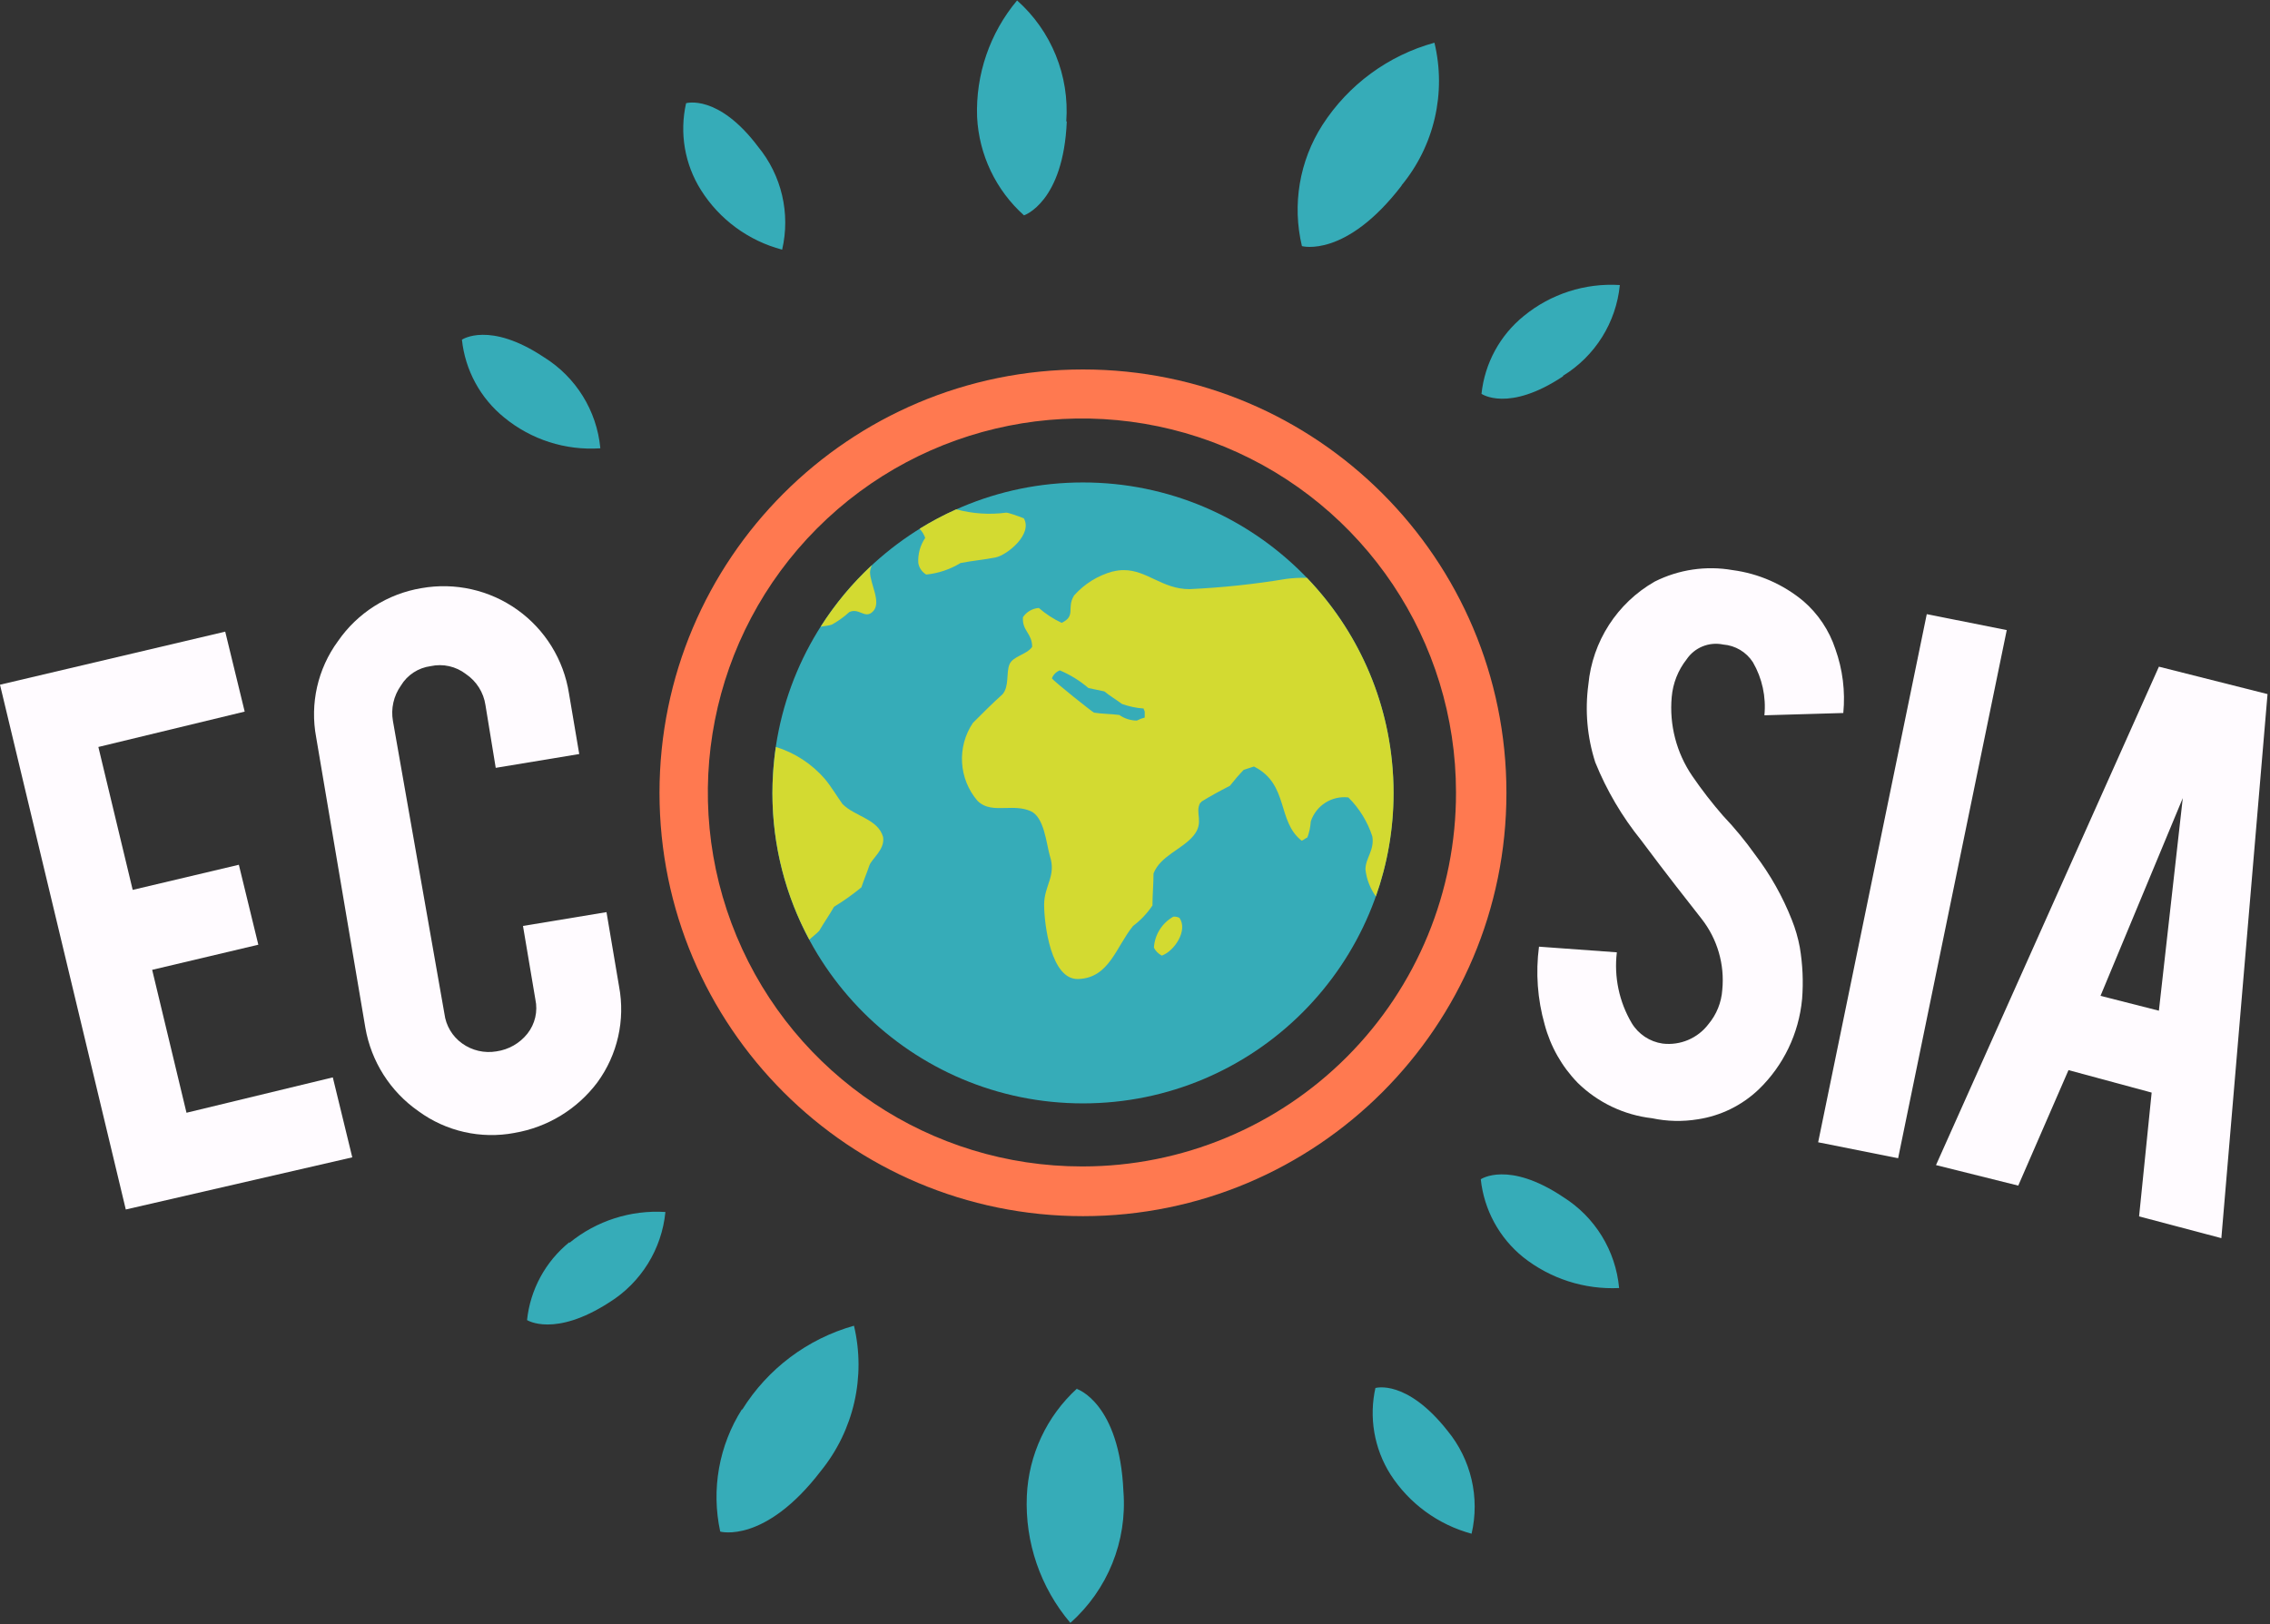 <svg version="1.1" viewBox="0 0 126.67 90.667" xmlns="http://www.w3.org/2000/svg"><rect x="0" y="0" width="126.67" height="90.667" fill="#333333" stroke="none"/><defs><clipPath id="ab"><path d="m65.432 17.898c-2.296 1.533-3.444 0.741-3.444 0.741 0.135-1.278 0.772-2.45 1.77-3.259 1.139-0.905 2.568-1.365 4.021-1.296-0.143 1.569-1.012 2.98-2.348 3.814zm-34.371-8.887c-0.966-1.522-1.293-3.363-0.911-5.125 0 0 1.866-0.526 4.214 2.54 1.379 1.702 1.891 3.949 1.385 6.08-1.944-0.547-3.614-1.802-4.681-3.518l-0.007 0.022zm-7.228 6.991c-0.998-0.809-1.635-1.981-1.77-3.259 0 0 1.148-0.741 3.444 0.741 1.328 0.828 2.196 2.227 2.348 3.784-1.453 0.092-2.886-0.368-4.014-1.289zm21.255-6.125c-1.273-1.161-2.03-2.782-2.103-4.503-0.082-1.936 0.568-3.832 1.822-5.31 1.561 1.385 2.384 3.422 2.222 5.503-0.163 3.71-1.94 4.288-1.94 4.288zm12.494 0.044c-0.283-1.247-0.059-2.555 0.622-3.636 0.785-1.222 1.997-2.109 3.399-2.488 0.352 1.515-0.02 3.108-1.007 4.31-1.718 2.177-3.014 1.792-3.014 1.792zm7.85 42.362c1.343 0.825 2.223 2.231 2.377 3.799-1.456 0.092-2.893-0.371-4.021-1.296-0.998-0.809-1.635-1.981-1.77-3.259 0 0 1.118-0.792 3.414 0.733zm-40.303-3.014c-0.152 1.558-1.02 2.956-2.348 3.784-2.296 1.533-3.444 0.741-3.444 0.741 0.135-1.278 0.772-2.45 1.77-3.259 1.127-0.927 2.566-1.388 4.021-1.289zm7.613 8.295c0.352 1.515-0.02 3.108-1.007 4.31-1.674 2.222-3.014 1.822-3.014 1.822-0.283-1.247-0.059-2.555 0.622-3.636 0.776-1.233 1.991-2.125 3.399-2.496zm25.921 2.681c1.378 1.665 1.891 3.883 1.385 5.984-1.933-0.532-3.602-1.758-4.688-3.444-0.964-1.504-1.274-3.336-0.859-5.073 0 0 1.837-0.518 4.184 2.548zm-14.027 2.681c0.14 1.919-0.621 3.795-2.059 5.073-1.142-1.364-1.738-3.103-1.674-4.881 0.078-1.579 0.785-3.062 1.963-4.118 0 0 1.651 0.541 1.792 3.94z" clip-rule="evenodd"/></clipPath><clipPath id="aa"><path d="m-140-407h375v812h-375z"/></clipPath><clipPath id="z"><path d="m5.266 17.373-5.266 21.974 9.428 2.222 0.815-3.348-6.125-1.481 1.437-5.984 4.444 1.052 0.815-3.348-4.444-1.052 1.437-5.984 6.125 1.481 0.815-3.348z" clip-rule="evenodd"/></clipPath><clipPath id="y"><path d="m-140-407h375v812h-375z"/></clipPath><clipPath id="x"><path d="m21.537 20.579c-1.409-0.265-2.865 0.064-4.021 0.911-1.178 0.821-1.978 2.08-2.222 3.496l-2.059 12.161c-0.265 1.409 0.064 2.865 0.911 4.021 0.816 1.184 2.077 1.986 3.496 2.222 1.405 0.25 2.852-0.076 4.014-0.905 1.162-0.829 1.941-2.091 2.162-3.501l0.43-2.54-3.496-0.578-0.43 2.629c-0.078 0.527-0.374 0.997-0.815 1.296-0.42 0.325-0.962 0.447-1.481 0.333-0.517-0.069-0.975-0.368-1.244-0.815-0.304-0.43-0.424-0.963-0.333-1.481l2.155-12.257c0.063-0.5 0.331-0.951 0.741-1.244 0.415-0.299 0.933-0.419 1.437-0.333 0.511 0.073 0.974 0.337 1.296 0.741 0.32 0.405 0.443 0.932 0.333 1.437l-0.518 3.074 3.496 0.578 0.526-3.111c0.265-1.409-0.064-2.865-0.911-4.021-0.843-1.121-2.083-1.877-3.466-2.111z" clip-rule="evenodd"/></clipPath><clipPath id="w"><path d="m-140-407h375v812h-375z"/></clipPath><clipPath id="v"><path d="m75.438 26.178c-0.135-1.439-0.781-2.782-1.822-3.784-0.7-0.665-1.586-1.099-2.54-1.244-0.637-0.105-1.287-0.09-1.918 0.044-1.173 0.134-2.267 0.655-3.111 1.481-0.664 0.682-1.141 1.524-1.385 2.444-0.3 1.059-0.381 2.168-0.237 3.259l3.259-0.237c-0.123-1.029 0.096-2.07 0.622-2.962 0.281-0.466 0.757-0.782 1.296-0.859 0.739-0.088 1.469 0.222 1.918 0.815 0.34 0.406 0.542 0.909 0.578 1.437 0.104 1.061-0.204 2.121-0.859 2.962-0.578 0.741-1.437 1.822-2.54 3.303-0.796 0.986-1.443 2.084-1.918 3.259-0.338 1.051-0.437 2.164-0.289 3.259 0.168 1.804 1.204 3.412 2.777 4.31 1.006 0.506 2.149 0.675 3.259 0.481 1.09-0.144 2.117-0.593 2.962-1.296 0.62-0.535 1.084-1.229 1.341-2.007 0.307-0.858 0.421-1.774 0.333-2.681l-3.303-0.096c0.076 0.773-0.092 1.55-0.481 2.222-0.276 0.428-0.737 0.702-1.244 0.741-0.59 0.124-1.196-0.122-1.533-0.622-0.357-0.454-0.573-1.002-0.622-1.577-0.105-1.167 0.199-2.335 0.859-3.303 0.399-0.583 0.832-1.142 1.296-1.674 0.485-0.51 0.933-1.055 1.341-1.629 0.634-0.834 1.15-1.751 1.533-2.725 0.149-0.371 0.26-0.755 0.333-1.148 0.121-0.717 0.153-1.445 0.096-2.17z" clip-rule="evenodd"/></clipPath><clipPath id="u"><path d="m-140-407h375v812h-375z"/></clipPath><clipPath id="t"><path d="m79.459 19.52-3.348 0.667 4.547 22.114 3.348-0.667z" clip-rule="evenodd"/></clipPath><clipPath id="s"><path d="m-140-407h375v812h-375z"/></clipPath><clipPath id="r"><path d="m86.591 23.209-2.103-4.836-3.444 0.859 9.332 20.87 4.547-1.148-1.933-22.781-3.444 0.911 0.526 5.184zm4.784 11.39-3.444-8.28 2.444-0.622z" clip-rule="evenodd"/></clipPath><clipPath id="q"><path d="m-140-407h375v812h-375z"/></clipPath><clipPath id="p"><path d="m27.608 34.82c0-9.789 7.937-17.726 17.727-17.726 9.79 0 17.727 7.937 17.727 17.726 0 9.791-7.937 17.727-17.727 17.727-9.791 0-17.727-7.937-17.727-17.727zm3.229-6.008c-2.438 5.85-1.109 12.592 3.365 17.079 4.476 4.488 11.214 5.836 17.071 3.415 5.857-2.421 9.678-8.134 9.678-14.471 0.007-4.147-1.634-8.128-4.562-11.065-2.929-2.937-6.905-4.59-11.053-4.594h-0.045c-6.32 0-12.022 3.8-14.454 9.636z" clip-rule="evenodd"/></clipPath><clipPath id="o"><path d="m-140-407h375v812h-375z"/></clipPath><clipPath id="n"><path d="m32.334 34.816c0-7.179 5.821-13 13-13 7.18 0 13.001 5.821 13.001 13 0 7.18-5.821 13-13.001 13-7.18 0-13-5.821-13-13z" clip-rule="evenodd"/></clipPath><clipPath id="m"><path d="m-140-407h375v812h-375z"/></clipPath><clipPath id="l"><path d="m34.354 41.776c0.174 0.033 0.343 0.041 0.47 0.088 0.263 0.147 0.509 0.323 0.732 0.526 0.189 0.085 0.341 0.029 0.481-0.027 0.176-0.069 0.334-0.14 0.524 0.071 0.339 0.378-0.14 1.148-0.14 1.63 8e-3 0.1 0.037 0.197 0.079 0.29-0.821-0.762-1.541-1.628-2.144-2.577z" clip-rule="evenodd"/></clipPath><clipPath id="k"><path d="m-140-407h375v812h-375z"/></clipPath><clipPath id="j"><path d="m32.465 36.65c-0.036-0.254-0.063-0.509-0.083-0.765-0.007-0.073-0.013-0.146-0.017-0.22-0.019-0.29-0.031-0.582-0.03-0.873 0.005-2.215 0.564-4.299 1.545-6.122 0.136 0.132 0.277 0.228 0.413 0.371 0.192 0.333 0.428 0.666 0.62 1.006 0.4 0.244 0.783 0.516 1.146 0.815 0.095 0.289 0.236 0.622 0.332 0.911 0.095 0.288 0.664 0.666 0.576 1.199-0.214 0.755-1.174 0.852-1.699 1.378-0.236 0.333-0.479 0.74-0.738 1.051-0.546 0.631-1.257 1.095-2.052 1.34-0.005-0.03-0.007-0.061-0.011-0.091z" clip-rule="evenodd"/></clipPath><clipPath id="i"><path d="m-140-407h375v812h-375z"/></clipPath><clipPath id="h"><path d="m46.59 44.092c-0.627-0.17-1.192-0.52-1.625-1.006-0.332-0.526 0.096-0.859-0.524-1.148-0.345 0.162-0.666 0.371-0.953 0.622-0.269-0.019-0.514-0.16-0.665-0.385-0.043-0.577 0.385-0.666 0.385-1.244-0.236-0.334-0.813-0.385-0.953-0.741-0.141-0.355 0-0.91-0.288-1.244-0.429-0.385-0.857-0.815-1.241-1.2-0.674-1.006-0.596-2.338 0.191-3.258 0.325-0.326 0.741-0.315 1.182-0.303 0.339 0.009 0.694 0.018 1.034-0.126 0.576-0.238 0.665-1.34 0.812-1.867 0.288-0.858-0.236-1.244-0.236-2.058 0-0.815 0.288-3.161 1.433-3.11 1.292 0.045 1.574 1.34 2.289 2.221 0.318 0.238 0.592 0.529 0.813 0.859 0 0.429 0.044 0.91 0.044 1.339 0.288 0.74 1.196 1.007 1.669 1.577 0.473 0.57 0.044 0.955 0.288 1.385 0.024 0 0.045 0.019 0.045 0.044 0.383 0.237 0.738 0.43 1.196 0.666 0.181 0.232 0.373 0.455 0.577 0.667l0.429 0.14c1.476-0.74 0.953-2.295 2.002-3.109 0.095 0.045 0.14 0.096 0.236 0.14 0.08 0.214 0.126 0.439 0.141 0.667 0.219 0.667 0.876 1.088 1.573 1.007 0.459-0.455 0.803-1.014 1.004-1.63 0.097-0.578-0.288-0.911-0.288-1.384 0.045-0.409 0.198-0.797 0.435-1.132 6.6e-4 0 6.6e-4 6.7e-4 6.6e-4 2e-3 0.479 1.355 0.742 2.812 0.742 4.332v0.005c0 0.214-0.005 0.425-0.016 0.636-2e-3 0.033-0.005 0.067-6e-3 0.1-0.18 3.204-1.521 6.096-3.607 8.267-0.283 0.007-0.585-0.007-0.865-0.045-1.342-0.224-2.696-0.367-4.055-0.429-1.126 0-1.775 0.797-2.744 0.797-0.144 0-0.294-0.017-0.455-0.058zm0.259-6.011c-0.332 0.044-0.739 0.044-1.049 0.096-0.044 0-1.721 1.34-1.765 1.437 0.058 0.154 0.179 0.276 0.332 0.333 0.435-0.184 0.837-0.433 1.197-0.74l0.665-0.14c0.236-0.192 0.48-0.334 0.739-0.526 0.292-0.105 0.598-0.17 0.907-0.192 0-0.044 0.045-0.097 0.045-0.14v-0.238c-0.115-0.029-0.226-0.071-0.332-0.126-0.264 0.003-0.521 0.086-0.738 0.238z" clip-rule="evenodd"/></clipPath><clipPath id="g"><path d="m-140-407h375v812h-375z"/></clipPath><clipPath id="f"><path d="m49.117 29.633c-0.473-0.266-0.779-0.754-0.812-1.296 0.071-0.144 0.188-0.261 0.332-0.333 0.525 0.193 1.101 1.051 0.739 1.577-0.065 0.036-0.136 0.055-0.21 0.055-0.016 0-0.033-6.6e-4 -0.049-0.003z" clip-rule="evenodd"/></clipPath><clipPath id="e"><path d="m-140-407h375v812h-375z"/></clipPath><clipPath id="d"><path d="m38.495 45.876c0.105-0.108 0.186-0.24 0.236-0.383-0.211-0.309-0.312-0.679-0.289-1.052 0.035-0.202 0.156-0.379 0.332-0.481 0.509 0.051 0.999 0.215 1.433 0.481 0.48 0.096 1.005 0.14 1.477 0.237 0.473 0.097 1.558 0.97 1.175 1.635-0.236 0.097-0.669 0.246-0.739 0.238-0.7-0.093-1.409-0.045-2.09 0.139-0.533-0.238-1.046-0.509-1.536-0.814z" clip-rule="evenodd"/></clipPath><clipPath id="c"><path d="m-140-407h375v812h-375z"/></clipPath><clipPath id="b"><path d="m33 38h15v14h-15z"/></clipPath><clipPath id="a"><path d="m38 43h6v4h-6z"/></clipPath></defs><g transform="matrix(1.333 0 0 -1.333 0 90.667)"><g clip-path="url(#ab)"><g clip-path="url(#aa)"><path d="m14.337 73h58.472v-77.935h-58.472z" fill="#36acb8"/></g></g><g clip-path="url(#z)"><g clip-path="url(#y)"><path d="m-5 46.568h24.745v-34.195h-24.745z" fill="#fffbff"/></g></g><g clip-path="url(#x)"><g clip-path="url(#w)"><path d="m8.145 48.472h22.858v-32.982h-22.858z" fill="#fffbff"/></g></g><g clip-path="url(#v)"><g clip-path="url(#u)"><path d="m59.355 49.223h22.836v-33.142h-22.836z" fill="#fffbff"/></g></g><g clip-path="url(#t)"><g clip-path="url(#s)"><path d="m71.111 47.301h17.895v-32.781h-17.895z" fill="#fffbff"/></g></g><g clip-path="url(#r)"><g clip-path="url(#q)"><path d="m76.044 45.102h23.879v-33.929h-23.879z" fill="#fffbff"/></g></g><g clip-path="url(#p)"><g clip-path="url(#o)"><path d="m22.608 57.547h45.454v-45.453h-45.454z" fill="#ff7950"/></g></g><g clip-path="url(#n)"><g clip-path="url(#m)"><path d="m27.334 52.817h36.001v-36h-36.001z" fill="#36acb8"/></g></g><g clip-path="url(#l)"><g clip-path="url(#k)"><path d="m29.354 49.353h12.327v-12.577h-12.327z" fill="#d3da31"/></g></g><g clip-path="url(#j)"><g clip-path="url(#i)"><path d="m27.335 41.741h14.64v-18.071h-14.64z" fill="#d3da31"/></g></g><g clip-path="url(#h)"><g clip-path="url(#g)"><path d="m35.269 49.15h28.069v-27.124h-28.069z" fill="#d3da31"/></g></g><g clip-path="url(#f)"><g clip-path="url(#e)"><path d="m43.305 34.635h11.184v-11.632h-11.184z" fill="#d3da31"/></g></g><g clip-path="url(#d)"><g clip-path="url(#c)"><g clip-path="url(#b)"><g clip-path="url(#a)"><path d="m33.439 51.69h14.501v-12.731h-14.501z" fill="#d3da31"/></g></g></g></g></g></svg>
